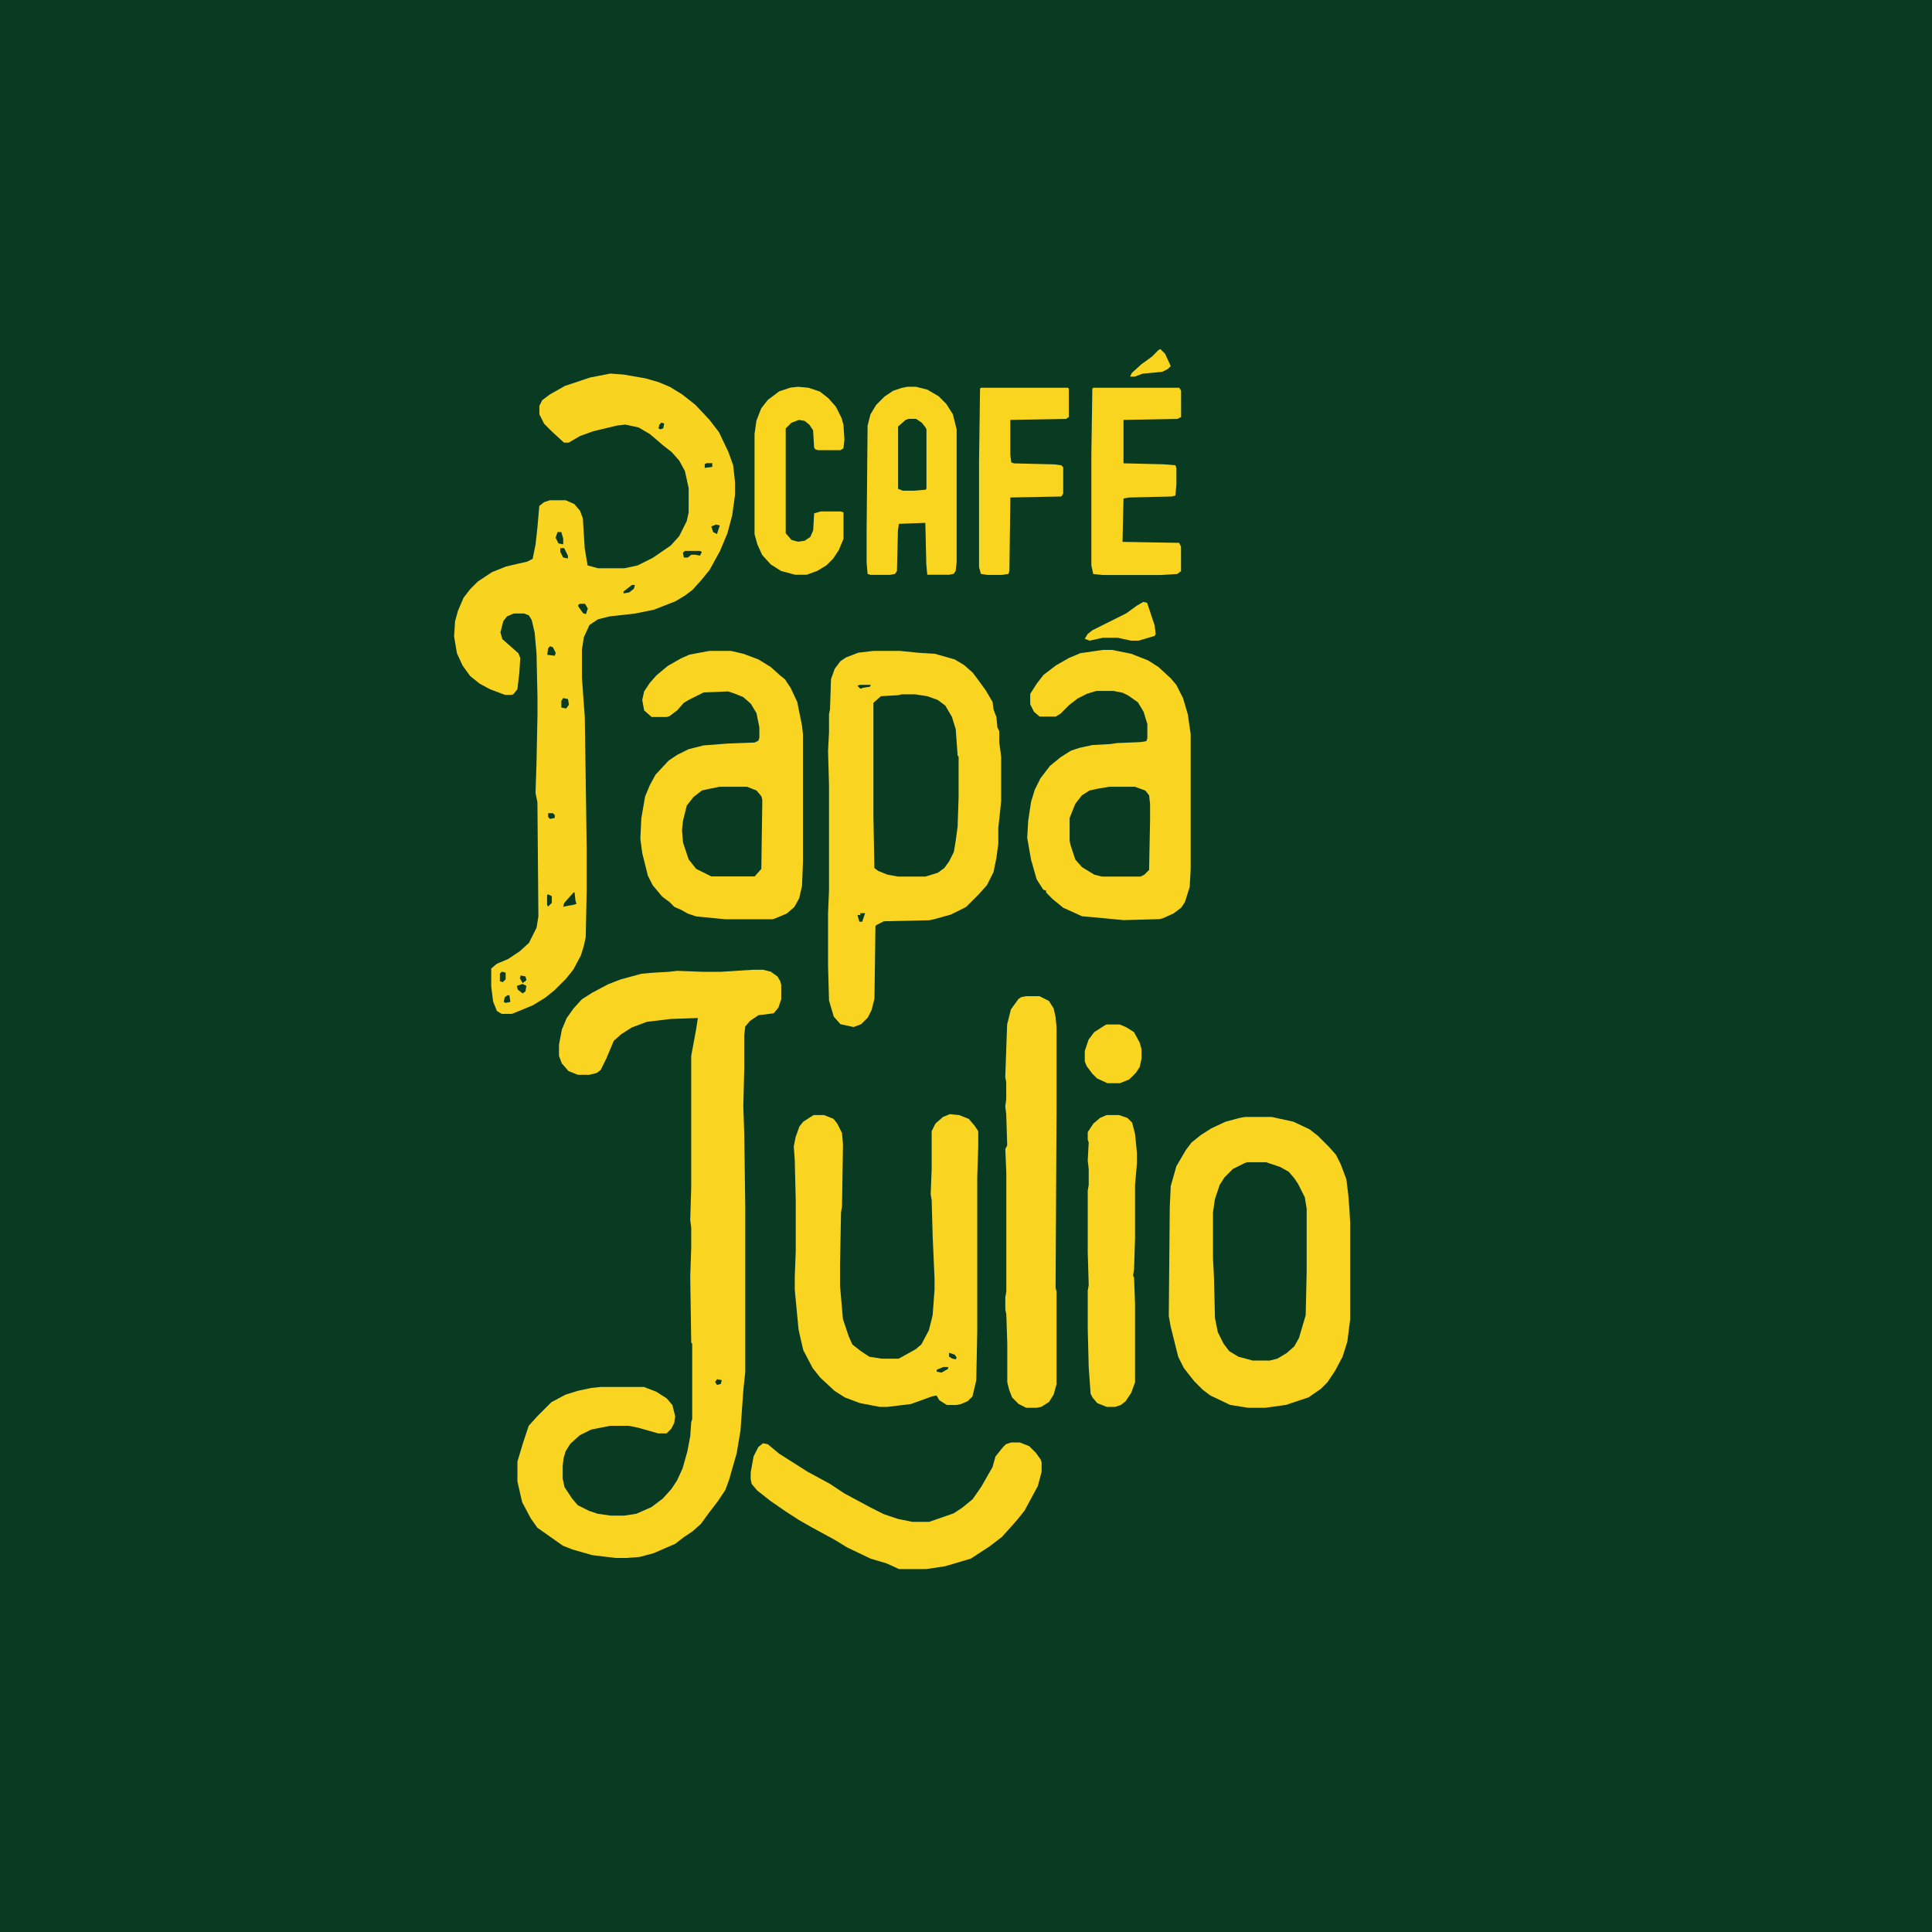 <svg viewBox="0 0 25.6 25.6" width="16" height="16" xmlns="http://www.w3.org/2000/svg"><path d="M0 0h25.6v25.6H0z" fill="#083B22"/><path d="M9.975 12.85h.138l.1.025.088.063.038.063.013.05v.188l-.038.113-.063.075-.2.025-.113.075-.063.075-.013.113v.438l-.013.5.013.375.013.963v2.188l-.025.238-.038.537-.05.3-.1.35-.05.138-.1.15-.125.163-.1.138-.113.1-.113.075-.113.088-.288.125-.188.05-.175.013h-.138l-.313-.038-.263-.075-.125-.05-.125-.088-.213-.15-.088-.125-.113-.213-.063-.275v-.263l.075-.25.075-.225.113-.125.188-.188.188-.1.163-.05.175-.038.125-.013h.575l.163.063.138.088.075.088.038.15-.013.088-.038.075-.063.063H8.72l-.263-.075-.125-.025h-.25l-.25.05-.15.075-.125.113-.063.1-.025.088-.013.1v.175l.025.113.1.15.075.088.15.075.113.038.175.025h.175l.163-.025.2-.088.15-.113.113-.125.075-.113.075-.163.063-.225.038-.2.013-.188.013-.038v-1l-.013-.013-.013-.875.013-.388v-.263l-.013-.1.013-.438V13.99l.063-.338.025-.163-.363.013-.313.038-.2.075-.138.088-.1.088-.1.238-.075.15-.05.038-.1.025h-.15l-.125-.05-.088-.1-.038-.1v-.15l.038-.2.063-.15.088-.125.113-.125.138-.088.213-.113.163-.063.275-.075.138-.013.225-.013.113-.013.338.013h.238z" fill="#F9D420"/><path d="m8.088 4.95.175.013.288.05.175.05.15.063.163.1.175.138.188.2.125.163.125.263.063.175.025.225v.163l-.038.275-.063.238-.1.238-.138.25-.113.138-.113.125-.1.075-.125.075-.288.113-.25.05-.338.038-.15.038-.113.075-.075.163-.025.163v.375l.038.525.025 1.738v.55l-.013.625-.025.113-.038.125-.1.188-.1.125-.15.15-.125.1-.163.1-.275.113h-.138l-.063-.038-.05-.125-.025-.2v-.238l.075-.063.15-.063.15-.1.125-.113.1-.2.025-.15-.013-1.513-.025-.125.013-.4.013-.638v-.225l-.013-.588-.025-.275-.038-.163-.038-.063-.063-.025h-.138l-.088.038-.05.063-.038.15.025.088.113.1.1.088.025.063-.013.2-.025.213-.05.063-.025.013h-.088l-.2-.075-.138-.075-.125-.1-.1-.138-.075-.163-.038-.225.013-.2.038-.138.075-.175.088-.113.1-.1.188-.125.188-.075.163-.038.113-.025.075-.038.038-.188.025-.225.025-.288.063-.05.075-.025h.213l.113.05.075.088.038.1.025.4.038.225.138.038h.35l.175-.038.2-.1.238-.163L9 7.104l.1-.2.025-.113v-.325l-.05-.225L9 6.103l-.1-.113-.113-.088-.175-.15-.15-.088-.175-.038-.113.013-.313.075-.175.063-.15.088h-.063l-.163-.15-.1-.1-.063-.125v-.113l.038-.075.1-.075.2-.113.338-.113z" fill="#F8D420"/><path d="M11.575 8.625h.35l.25.025.213.013.263.075.125.075.113.1.075.1.1.138.088.15.013.1.038.1.013.138.025.05v.15l.025.188v.588l-.025.238-.013.113v.213l-.025.188-.038.188-.088.175-.113.125-.163.163-.2.1-.225.063-.063.013-.6.013-.1.05-.013.013-.013.963-.038.15-.05.1-.088.088-.1.038-.175-.038-.088-.1-.063-.213-.013-.463v-.688l.013-.313v-1.381l-.013-.463.013-.25v-.238l.013-.063.013-.4.05-.138.075-.1.075-.05.163-.063zM16.5 14.8h.35l.288.063.213.1.113.088.15.15.088.1.063.125.075.2.025.2.013.163.013.213v1.275l-.038.3-.063.2-.1.188-.1.15-.088.088-.163.113-.3.1-.275.038h-.225l-.238-.038-.263-.125-.1-.075-.113-.113-.138-.175-.075-.15-.1-.4-.025-.138.013-1.45.013-.275.075-.263.125-.213.075-.1.125-.1.138-.088.188-.088.188-.05zm-1.888-6.188h.125l.25.05.225.088.138.088.163.15.075.088.088.175.063.213.038.263v1.788l-.013.238-.063.2-.05.075-.1.075-.138.063-.05.013-.475.013-.4-.038-.15-.013-.25-.113-.138-.113-.088-.088v-.025l-.038-.013-.088-.138-.075-.263-.05-.288.013-.225.038-.25.05-.163.075-.15.125-.163.138-.113.138-.088.113-.038.175-.038.238-.013.088-.013.313-.013.075-.013.013-.038v-.188l-.05-.163-.075-.125-.125-.088-.075-.038-.125-.025h-.225l-.125.038-.125.063-.113.088-.113.113-.063.038h-.213l-.075-.063-.05-.1v-.138l.088-.138.088-.113.163-.125.175-.1.15-.063zm-5.213.013h.288l.163.038.2.075.163.1.125.113.063.05.075.113.088.188.063.313.013.113v1.688l-.013.325-.038.163-.063.113-.1.088-.15.063-.038.013h-.625l-.388-.038-.113-.038-.088-.05-.088-.038-.063-.063-.1-.075-.125-.15-.063-.125-.075-.3-.025-.188.013-.275.05-.288.063-.15.075-.138.175-.188.113-.075.15-.075.2-.05.325-.025.35-.013.05-.025.013-.038v-.138l-.038-.188-.075-.125-.1-.088-.125-.05-.075-.025-.325.013-.2.1-.063.038-.088.1-.1.075-.038.013h-.2l-.1-.088-.025-.138.025-.113.075-.113.088-.1.15-.125.175-.1.113-.05zm3.188 6.138.125.013.125.05.075.088.05.075v.2l-.013.413v2.038l-.013.65-.05.213-.063.063-.088.038-.063.013h-.125l-.1-.063-.038-.063-.063.013-.275.1-.313.038h-.1l-.263-.05-.2-.075-.138-.088-.188-.175-.1-.125-.125-.238-.038-.163-.025-.113-.05-.525v-.175l.013-.338v-.663l-.013-.537-.013-.188.025-.125.05-.138.05-.063.138-.088h.138l.125.05.05.063.063.125.013.15-.013.825-.013.075-.013.688v.288l.038.438.075.225.05.113.113.088.113.075.163.025h.225l.225-.125.075-.063.1-.188.05-.2.025-.338v-.15l-.025-.563-.013-.475-.013-.075.013-.338v-.5l.05-.1.1-.088zm1.012-1.563h.175l.125.063.063.1.025.113.013.138v1.063l-.013 2.388.013.05v1.225l-.038.138-.063.1-.1.063-.063.013h-.138l-.1-.05-.088-.088-.038-.1-.025-.1v-.513l-.013-.388-.013-.063v-.163l.013-.075v-1.575l-.013-.313.025-.05-.013-.413-.013-.1.013-.1v-.225l-.013-.063.025-.7.05-.2.1-.138.038-.025z" fill="#F9D420"/><path d="M16.525 15.4h.25l.188.063.113.063.075.088.05.075.088.175.025.15v.838l-.013.575-.088.3-.063.113-.1.088-.125.075-.1.025H16.6l-.188-.05-.125-.075-.075-.1-.075-.15-.038-.188-.013-.537-.013-.25v-.613l.025-.175.063-.188.063-.1.113-.113.15-.075z" fill="#083B22"/><path d="M13.4 19.113h.113l.125.05.088.088.063.088.013.038v.125l-.05.188-.175.325-.1.125-.088.1-.113.125-.163.125-.25.163-.338.1-.25.038h-.363l-.163-.075-.213-.063-.313-.15-.163-.1-.3-.163-.175-.1-.175-.113-.2-.138-.175-.138-.075-.088-.013-.063v-.088l.038-.213.063-.125.063-.05.063.013.15.125.375.238.3.163.188.125.35.188.175.088.188.063.188.038h.225l.325-.113.113-.075.138-.113.113-.163.15-.263.038-.138.1-.125.038-.038z" fill="#F9D420"/><path d="M11.95 9.2h.175l.163.025.138.05.1.075.088.15.05.163.025.35.013.013v.537l-.013.388-.025.188-.025.15-.063.125-.063.088-.088.063-.163.05h-.363l-.138-.025-.125-.05-.05-.038-.013-.7V9.313l.1-.088.225-.013z" fill="#083B22"/><path d="M12.025 5.125h.113l.15.038.15.088.1.1.088.138.05.2v1.763l-.013.113-.025.038-.063.013h-.288l-.013-.138-.013-.55-.35.013-.013.088-.013.537-.025.038-.063.013h-.263l-.038-.013-.013-.15v-.413l.013-1.4.038-.15.075-.125.113-.113.113-.075.113-.038z" fill="#FAD520"/><path d="M14.663 14.775h.163l.113.038.063.063.038.15.025.25v.138l-.025.288v.7l-.013.413-.013.088.013.025.013.35v1.038l-.05.138-.075.113-.063.05-.075.025h-.113l-.125-.05-.063-.075-.025-.05-.025-.35-.013-.513v-.5l.013-.075-.013-.438v-.813l.013-.075v-.213l-.013-.113.013-.238-.013-.038v-.1l.075-.113.088-.075z" fill="#F9D420"/><path d="M14.488 5.138h1.137l.025.038v.35l-.05.025-.713.013v.575l.525.013.163.013.013.038v.213l-.013.15-.05.013-.563.013-.075.013-.013.575.75.013.025.05v.325l-.05.038-.213.013h-.775l-.125-.013-.025-.113V6.025l.013-.875zm-3.913-.013.138.013.15.05.113.088.1.113.075.15.025.088.013.2-.013.113-.038.025h-.3l-.038-.013-.013-.025-.013-.225-.05-.075-.063-.05-.075-.013-.1.038-.075.075v1.388l.075.088.088.025.088-.013.075-.05.038-.088.013-.225.088-.025h.263l.038.013v.35l-.063.15-.075.113-.088.088-.125.075-.138.05h-.15l-.188-.05-.138-.088-.113-.125-.063-.138-.038-.138V5.75l.025-.175.063-.163.088-.113.15-.113.15-.05zM13 5.138h1.15l.013.013v.375l-.038.025-.738.013v.463l.013.1.038.013.525.013.1.013.025.025v.35l-.025.038-.675.013-.013.975-.013.038-.088.013h-.188l-.088-.013-.025-.088V6.113l.013-.963z" fill="#FAD520"/><path d="M14.7 10.425h.338l.138.05.05.063.013.113v.213l-.013.663-.063.063-.05.025H14.6l-.1-.025-.163-.1-.088-.1-.063-.188-.013-.063v-.3l.075-.188.088-.113.1-.063.113-.025zm-5.163 0H9.9l.125.05.063.075.013.05-.013.913-.088.1h-.575l-.2-.1-.1-.125-.075-.225L9.037 11l.013-.125.05-.2.088-.113.113-.088.113-.025z" fill="#083B22"/><path d="M14.663 13.575h.175l.088.038.1.063.075.138.025.088v.125l-.025.113-.05.075-.088.088-.125.05h-.163l-.138-.063-.063-.063-.075-.1-.025-.063v-.138l.05-.15.075-.1.138-.088z" fill="#FAD520"/><path d="M12.038 5.55h.1l.075.05.05.063.013.025v.788l-.013.013-.15.013h-.15l-.063-.025v-.825l.1-.088z" fill="#083B22"/><path d="m15.15 7.975.05.013.1.3.013.113-.013.025-.213.063h-.1l-.175-.038h-.2l-.175.038-.063-.025.038-.063.063-.05.45-.225.138-.1zm.225-3.35.063.063.075.163-.038.038-.075.038-.263.025-.1.038h-.063l.025-.05.125-.113.138-.1.088-.088z" fill="#FAD520"/><path d="M7.6 11.825h.013l.013.113.013.038-.038.013-.075.013-.063.013.013-.05zM9.075 7.3h.2l.025.013-.025.05-.063-.013h-.05l-.05.038h-.05l-.013-.063zM7.463 9.25l.063.013.013.075-.038.05-.063-.013v-.088zm-.075-2.2h.05l.025.088v.075L7.4 7.2l-.038-.075zm-.463 5.988.05.025-.013.075-.038.025-.063-.05-.013-.05zM7.688 8h.063l.038.063-.025.075-.038-.013-.063-.088v-.025zm-.4.563.038.013.038.075-.013.038-.1-.013.013-.088zm2.2-1.613.05.013-.038.113-.05-.025-.025-.075zM6.65 12.875l.05.013v.088l-.038.038-.038-.013v-.1zm.775-5.613h.05l.05.1V7.4l-.063-.013-.038-.075zm-.163 4.588.05.025v.088l-.05.05-.013-.025v-.125zm1.113-4.1h.038L8.4 7.8l-.063.05-.075.013v-.025zm-1.65 5.438h.025l.013.088-.063.013-.025-.013.013-.063zM11.4 12.1h.063l-.038.113h-.038l-.025-.088h.038zm1.1 6.013h.063v.025l-.088.05-.063-.013v-.025zm-5.6-5.188.063.013.013.05-.05.038-.038-.063zm2.463-6.788h.075v.05l-.1.013v-.05zm3.213 11.788.075.025.025.038-.013.025-.05-.013-.038-.025zm-5.313-7.15h.063l.025.025v.038l-.063.013-.025-.025zm2.238 7.5.063.013-.013.05-.05.013-.025-.038zm1.888-9.2h.15l-.013.025-.088.013-.038.013-.038-.038zM8.763 5.6l.038.013-.013.063-.038.013-.025-.013.013-.05z" fill="#083B22"/></svg>
